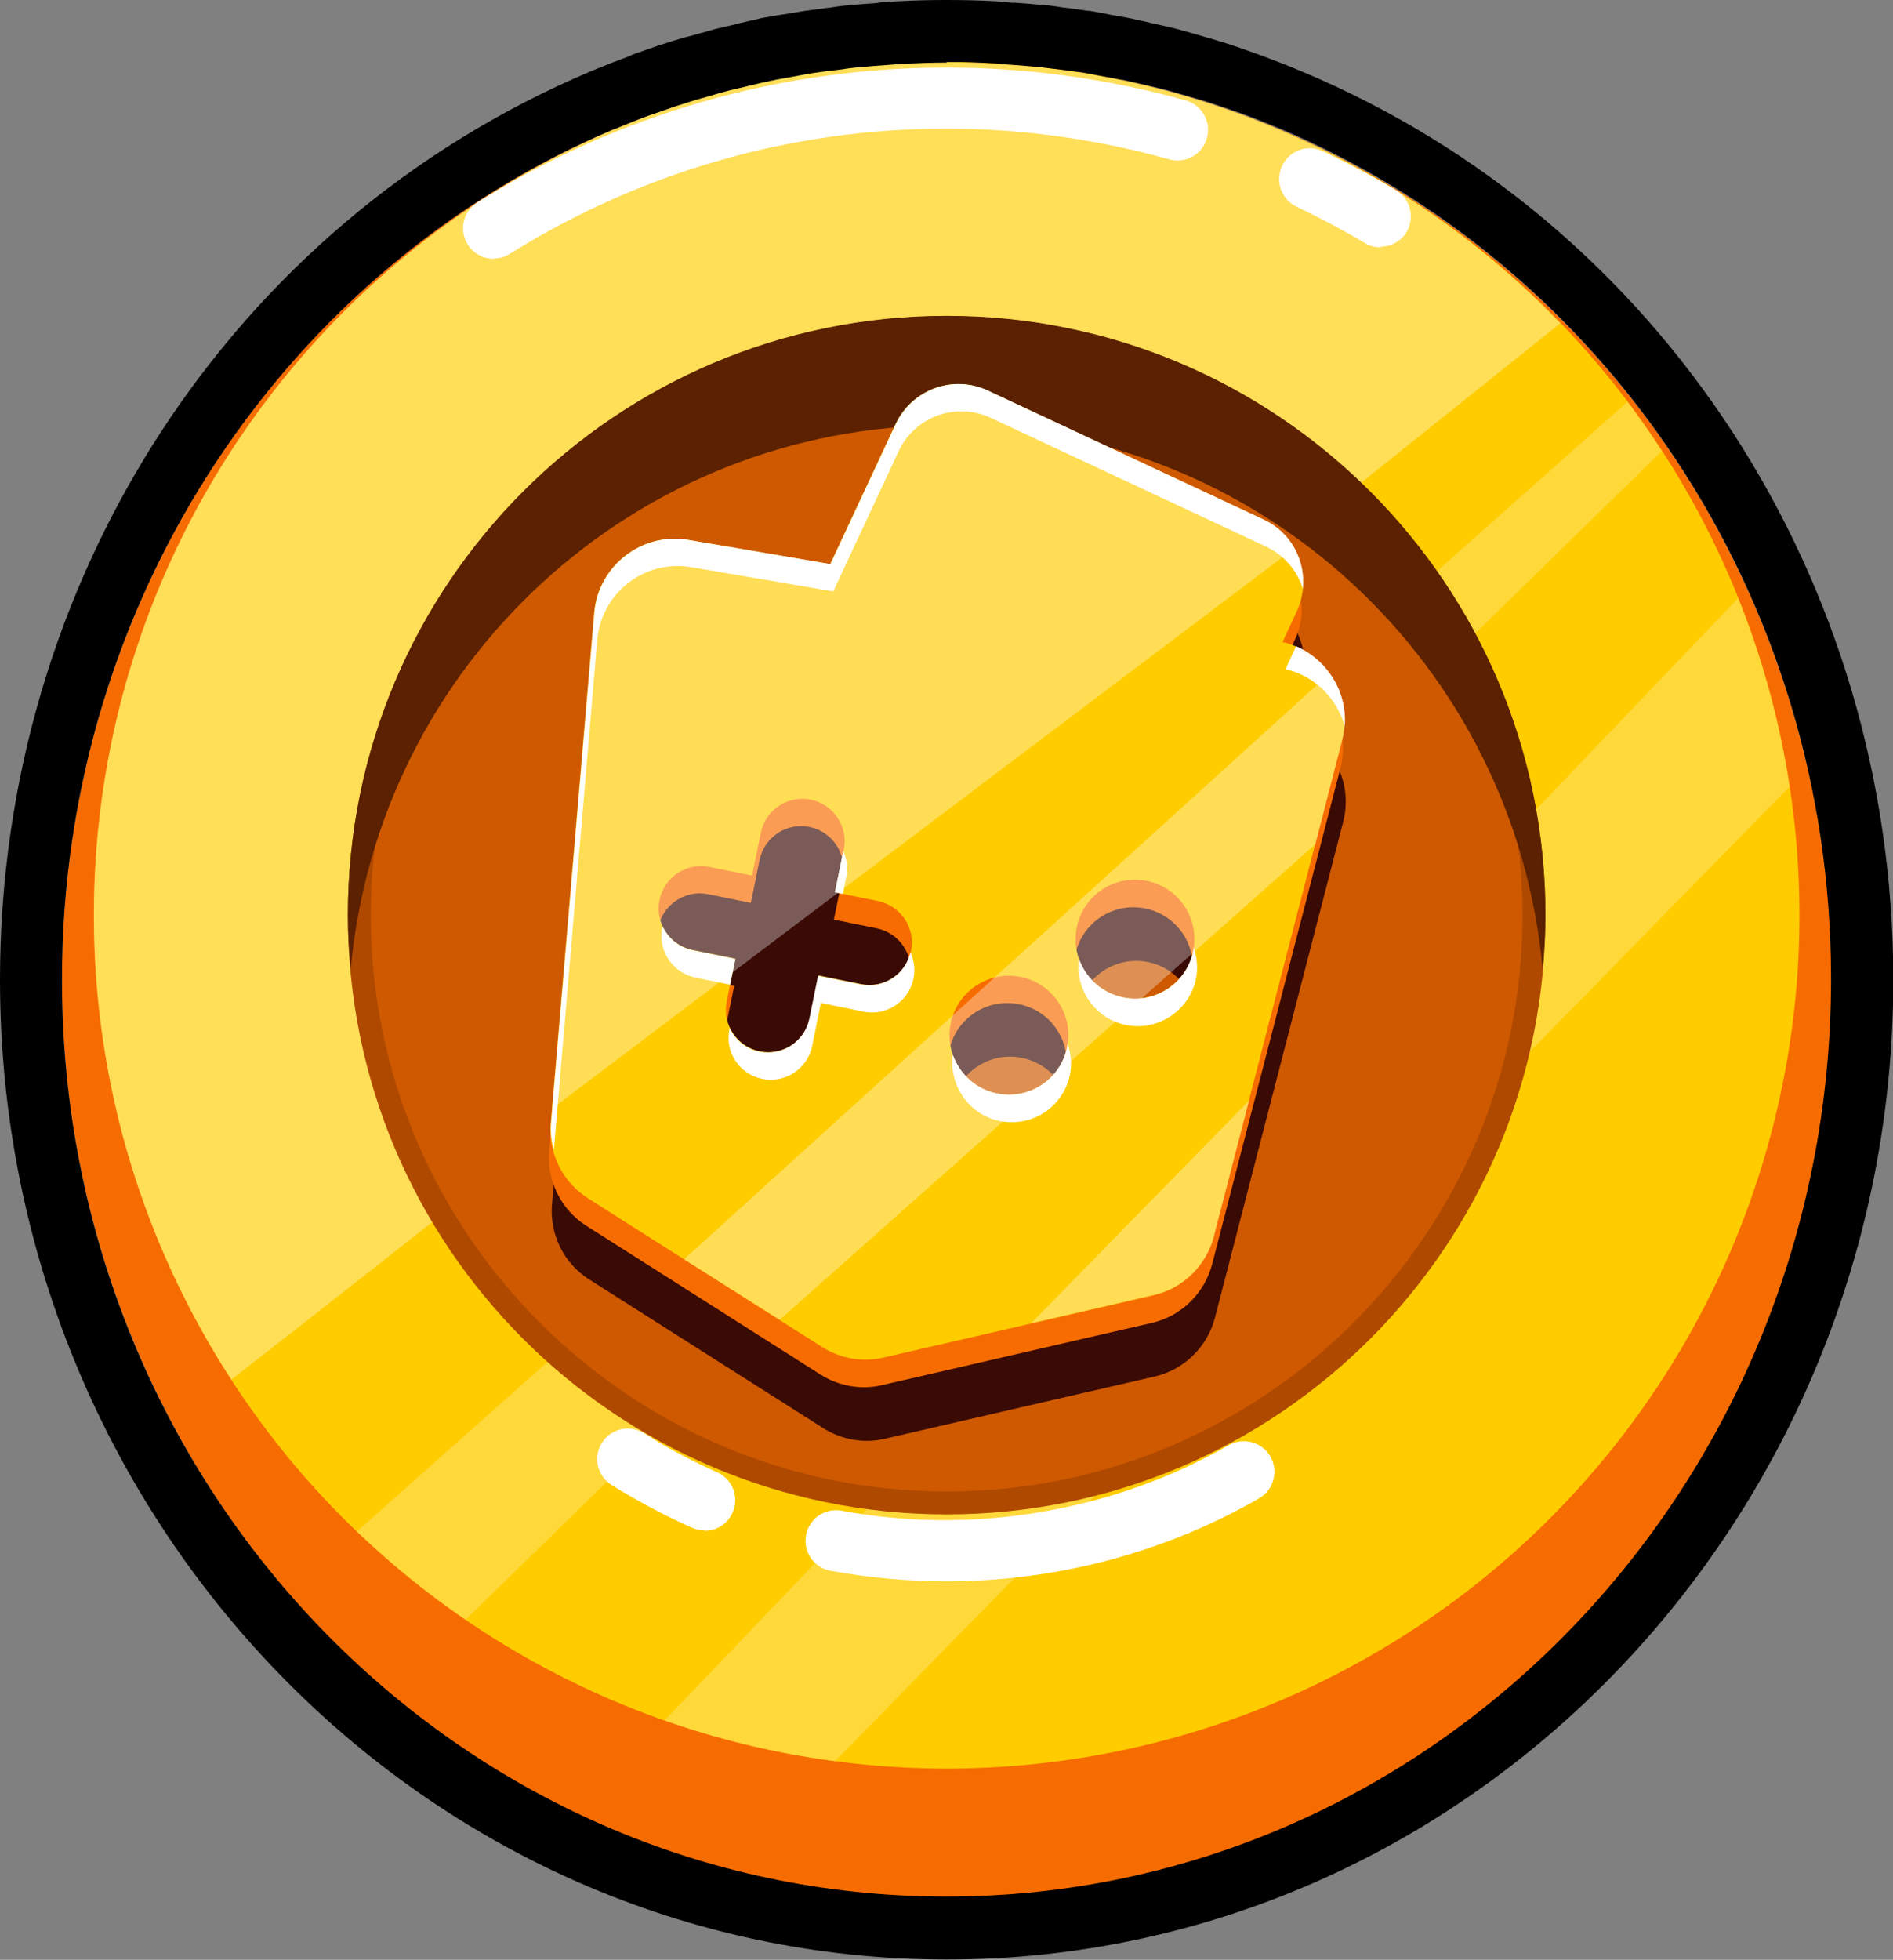 <?xml version="1.0" encoding="UTF-8"?><svg id="Layer_2" xmlns="http://www.w3.org/2000/svg" viewBox="0 0 61.11 63.23"><rect x="0" y="0" width="61.11" height="63.23" fill="#808080" stroke="none"/><defs><style>.cls-1{fill:#fc0;}.cls-2{fill:#5b2100;}.cls-3{opacity:.33;}.cls-3,.cls-4{fill:#fff;}.cls-5{fill:#b04900;}.cls-6{fill:#3a0a05;}.cls-7{fill:#ce5900;}.cls-8{opacity:.72;}.cls-9{opacity:.48;}.cls-10{opacity:.32;}.cls-11{fill:#f76c00;}</style></defs><g id="Layer_1-2"><ellipse class="cls-11" cx="30.56" cy="31.61" rx="28.56" ry="29.61"/><circle class="cls-1" cx="30.56" cy="29.53" r="27.53"/><g class="cls-8"><g class="cls-9"><path class="cls-4" d="M30.56,2C15.35,2,3.03,14.32,3.03,29.53c0,5.52,1.63,10.67,4.44,14.98,11.19-8.7,33.55-26.59,42.9-34.08-5.01-5.19-12.03-8.42-19.81-8.42Z"/></g><g class="cls-10"><path class="cls-4" d="M53.65,14.55c-.35-.54-.72-1.07-1.11-1.59L11.52,49.41c1.09,1.04,2.26,2,3.51,2.85L53.65,14.55Z"/></g><g class="cls-10"><path class="cls-4" d="M57.77,25.37c-.32-2.11-.89-4.15-1.66-6.07L21.45,55.51c1.76.62,3.6,1.06,5.51,1.31l30.82-31.45Z"/></g></g><path class="cls-7" d="M30.55,48.49c-10.45,0-18.96-8.5-18.96-18.96S20.1,10.57,30.55,10.57s18.96,8.5,18.96,18.96-8.51,18.96-18.96,18.96Z"/><path class="cls-5" d="M30.56,10.94c10.25,0,18.59,8.34,18.59,18.59s-8.34,18.59-18.59,18.59-18.59-8.34-18.59-18.59S20.31,10.94,30.56,10.94M30.56,10.2c-10.67,0-19.33,8.65-19.33,19.33s8.65,19.33,19.33,19.33,19.33-8.65,19.33-19.33-8.65-19.33-19.33-19.33h0Z"/><path class="cls-4" d="M44.56,7.98c-.17,0-.34-.04-.5-.14-.71-.42-1.45-.81-2.2-1.17-.49-.23-.71-.82-.47-1.32.23-.49.82-.71,1.31-.47.8.38,1.6.8,2.36,1.25.47.28.62.88.35,1.35-.18.31-.51.48-.85.48Z"/><path class="cls-4" d="M15.94,8.35c-.33,0-.65-.16-.84-.46-.29-.46-.15-1.07.31-1.36,4.53-2.84,9.76-4.35,15.14-4.35,2.62,0,5.22.36,7.73,1.06.52.15.83.69.68,1.22s-.69.83-1.22.68c-2.33-.65-4.75-.99-7.19-.99-5,0-9.87,1.4-14.09,4.04-.16.1-.34.15-.52.15Z"/><path class="cls-4" d="M22.76,49.38c-.13,0-.27-.03-.4-.08-.9-.4-1.78-.87-2.62-1.39-.46-.29-.6-.9-.31-1.36.29-.46.9-.6,1.36-.31.75.48,1.55.9,2.36,1.26.5.22.72.8.5,1.3-.16.37-.52.59-.91.59Z"/><path class="cls-4" d="M30.55,51.02c-1.26,0-2.51-.12-3.74-.34-.54-.1-.89-.62-.79-1.15.1-.54.62-.89,1.15-.79,4.23.79,8.75.03,12.49-2.11.47-.27,1.08-.11,1.35.36.27.47.11,1.08-.36,1.35-3.06,1.76-6.55,2.68-10.1,2.68Z"/><path class="cls-2" d="M30.56,13.71c10.08,0,18.35,7.72,19.24,17.57.05-.58.09-1.16.09-1.76,0-10.67-8.65-19.33-19.33-19.33S11.23,18.85,11.23,29.53c0,.59.04,1.18.09,1.76.89-9.85,9.16-17.57,19.24-17.57Z"/><path class="cls-6" d="M41.45,23.32l.45-.97c.52-1.12.04-2.44-1.08-2.97l-8.9-4.16c-1.12-.52-2.44-.04-2.97,1.08l-2.11,4.52-4.58-.78c-1.5-.26-2.91.83-3.04,2.35l-1.4,16.47c-.08.97.38,1.9,1.2,2.42l7.56,4.8c.59.37,1.3.5,1.98.34l8.72-2.01c.95-.22,1.69-.95,1.94-1.89l4.14-16c.37-1.43-.52-2.86-1.93-3.19ZM34.49,36.39c-.21,1.04-1.22,1.71-2.26,1.5-1.04-.21-1.71-1.22-1.5-2.26.21-1.04,1.22-1.71,2.26-1.5,1.04.21,1.71,1.22,1.5,2.26ZM38.56,33.3c-.21,1.04-1.22,1.71-2.26,1.5s-1.71-1.22-1.5-2.26c.21-1.04,1.22-1.71,2.26-1.5s1.71,1.22,1.5,2.26Z"/><path class="cls-11" d="M41.36,21.59l.45-.97c.52-1.12.04-2.44-1.08-2.97l-8.9-4.16c-1.12-.52-2.44-.04-2.97,1.08l-2.11,4.52-4.58-.78c-1.5-.26-2.91.83-3.04,2.35l-1.4,16.47c-.08.97.38,1.9,1.2,2.42l7.56,4.8c.59.37,1.3.5,1.98.34l8.72-2.01c.95-.22,1.69-.95,1.94-1.89l4.14-16c.37-1.43-.52-2.86-1.93-3.19ZM29.37,31.56c-.15.74-.87,1.22-1.61,1.07l-1.38-.28-.28,1.38c-.15.74-.87,1.22-1.61,1.07-.74-.15-1.22-.87-1.07-1.61l.28-1.38-1.38-.28c-.74-.15-1.22-.87-1.07-1.61.15-.74.87-1.22,1.61-1.07l1.38.28.28-1.38c.15-.74.87-1.22,1.61-1.07.74.15,1.22.87,1.07,1.61l-.28,1.38,1.38.28c.74.15,1.22.87,1.07,1.61ZM34.4,34.66c-.21,1.04-1.22,1.71-2.26,1.5-1.04-.21-1.71-1.22-1.5-2.26.21-1.04,1.22-1.71,2.26-1.5,1.04.21,1.71,1.22,1.5,2.26ZM38.47,31.57c-.21,1.04-1.22,1.71-2.26,1.5s-1.71-1.22-1.5-2.26c.21-1.04,1.22-1.71,2.26-1.5s1.71,1.22,1.5,2.26Z"/><path class="cls-1" d="M41.41,20.7l.45-.97c.52-1.12.04-2.44-1.08-2.97l-8.9-4.16c-1.12-.52-2.44-.04-2.97,1.08l-2.11,4.52-4.58-.78c-1.5-.26-2.91.83-3.04,2.35l-1.4,16.47c-.08.97.38,1.9,1.2,2.42l7.56,4.8c.59.37,1.3.5,1.98.34l8.72-2.01c.95-.22,1.69-.95,1.94-1.89l4.14-16c.37-1.43-.52-2.86-1.93-3.19ZM29.41,30.68c-.15.74-.87,1.22-1.61,1.07l-1.38-.28-.28,1.38c-.15.74-.87,1.22-1.61,1.07-.74-.15-1.22-.87-1.07-1.61l.28-1.38-1.38-.28c-.74-.15-1.22-.87-1.07-1.61.15-.74.87-1.22,1.61-1.07l1.38.28.28-1.38c.15-.74.87-1.22,1.61-1.07.74.15,1.22.87,1.07,1.61l-.28,1.38,1.38.28c.74.15,1.22.87,1.07,1.61ZM34.45,33.78c-.21,1.04-1.22,1.71-2.26,1.5-1.04-.21-1.71-1.22-1.5-2.26.21-1.04,1.22-1.71,2.26-1.5,1.04.21,1.71,1.22,1.5,2.26ZM38.52,30.68c-.21,1.04-1.22,1.71-2.26,1.5s-1.71-1.22-1.5-2.26c.21-1.04,1.22-1.71,2.26-1.5s1.71,1.22,1.5,2.26Z"/><path class="cls-4" d="M22.44,31.54l1.13.23.17-.83-1.38-.28c-.45-.09-.79-.39-.97-.77,0,.02-.01.03-.01.04-.15.74.33,1.46,1.07,1.61Z"/><path class="cls-4" d="M41.5,21.59c.96.22,1.67.96,1.91,1.85.09-1.11-.55-2.15-1.57-2.59l-.34.74Z"/><path class="cls-4" d="M24.61,34.81c.74.15,1.46-.33,1.61-1.07l.28-1.38,1.38.28c.74.15,1.46-.33,1.61-1.07.06-.3.02-.59-.1-.84-.17.72-.87,1.17-1.6,1.03l-1.38-.28-.28,1.38c-.15.74-.87,1.22-1.61,1.07-.45-.09-.8-.39-.97-.78v.05c-.16.74.32,1.46,1.06,1.61Z"/><path class="cls-4" d="M19.28,20.65c.13-1.52,1.53-2.61,3.04-2.35l4.58.78,2.11-4.52c.52-1.12,1.85-1.6,2.97-1.08l8.9,4.16c.59.28,1,.78,1.18,1.36.09-.92-.38-1.83-1.27-2.24l-8.9-4.16c-1.12-.52-2.44-.04-2.97,1.08l-2.11,4.52-4.58-.78c-1.5-.26-2.91.83-3.04,2.35l-1.4,16.47c-.03.3.02.59.09.87l1.4-16.45Z"/><path class="cls-4" d="M36.35,33.07c1.04.21,2.05-.47,2.26-1.5.07-.35.03-.69-.08-1.01,0,.04,0,.08-.01.12-.21,1.04-1.22,1.71-2.26,1.5-.69-.14-1.21-.63-1.43-1.25-.13.99.52,1.94,1.52,2.14Z"/><path class="cls-4" d="M32.28,36.17c1.04.21,2.05-.46,2.26-1.5.07-.35.03-.69-.08-1.01,0,.04,0,.08-.01.12-.21,1.04-1.22,1.71-2.26,1.5-.69-.14-1.21-.63-1.43-1.25-.13.99.52,1.94,1.52,2.14Z"/><path class="cls-4" d="M26.95,28.79l.26.05.11-.55c.06-.29.02-.58-.1-.83l-.27,1.33Z"/><path d="M30.56,2c.48,0,.96.01,1.43.04,0,0,.02,0,.02,0,.16,0,.32.03.48.04.3.02.61.04.91.07.01,0,.03,0,.04,0,.19.02.39.05.58.07.26.03.52.06.78.1.02,0,.03,0,.05,0,.22.03.43.08.64.12.23.04.46.08.69.13.02,0,.03,0,.05,0,.24.05.47.11.71.16.2.05.39.09.59.14.29.07.57.16.85.24.15.04.3.09.45.13.33.1.66.22.99.33.09.03.18.06.26.09.39.14.78.3,1.17.46,0,0,.02,0,.03.01,10.46,4.4,17.83,15.03,17.83,27.45,0,16.35-12.78,29.61-28.56,29.61S2,47.97,2,31.61c0-12.42,7.38-23.05,17.83-27.45,0,0,0,0,0,0,0,0,.01,0,.02,0,.39-.16.77-.32,1.17-.46.02,0,.04-.02.06-.02.07-.02.14-.05.21-.07.33-.12.66-.23.99-.33.15-.05.3-.09.45-.13.28-.08.56-.17.85-.24.2-.05.39-.09.59-.14.25-.06.5-.12.75-.17.03,0,.06-.01.09-.02.2-.04.41-.07.61-.11.23-.04.45-.09.68-.12.26-.04.53-.07.79-.1.2-.03.4-.06.61-.08.02,0,.03,0,.05,0,.29-.03.58-.05.87-.07.17-.01.33-.03.5-.04.48-.02.96-.04,1.44-.04M30.56,0c-.5,0-1.02.01-1.55.04-.12,0-.24.02-.36.03h-.17s-.19.03-.19.03c-.25.02-.5.03-.75.06-.02,0-.05,0-.08,0-.15.02-.29.03-.43.05l-.19.03-.17.02c-.23.03-.45.06-.68.09-.18.03-.36.06-.54.09l-.19.03-.2.03c-.15.03-.3.05-.45.08-.02,0-.09.02-.12.03-.19.04-.41.09-.62.14l-.15.04-.17.04c-.16.04-.31.07-.47.11-.29.08-.57.16-.86.24,0,0-.05.01-.05.01l-.14.04c-.11.03-.23.07-.34.1-.35.11-.71.23-1.06.36-.11.03-.16.05-.22.08-.02,0-.07.03-.09.04-.38.14-.79.3-1.2.47-.02,0-.03.01-.04.02-.01,0-.02,0-.03.01C7.47,7.21,0,18.7,0,31.61c0,17.43,13.71,31.61,30.56,31.61s30.56-14.18,30.56-31.61c0-12.92-7.48-24.42-19.06-29.29-.01,0-.04-.02-.05-.02-.4-.17-.81-.33-1.24-.49l-.19-.07-.09-.03c-.35-.13-.7-.25-1.06-.36-.11-.03-.22-.07-.33-.1l-.14-.04c-.33-.1-.62-.18-.91-.26-.15-.04-.31-.08-.46-.11l-.17-.04-.19-.04c-.19-.05-.38-.09-.57-.13-.02,0-.06-.01-.08-.02-.16-.03-.34-.07-.53-.1l-.18-.03-.2-.04c-.16-.03-.32-.06-.49-.09-.01,0-.05,0-.06,0-.21-.03-.43-.06-.64-.09l-.18-.02-.19-.03c-.14-.02-.28-.04-.43-.05,0,0-.04,0-.05,0-.27-.03-.55-.05-.83-.07h-.14s-.17-.02-.17-.02c-.12-.01-.23-.02-.35-.03-.54-.03-1.06-.04-1.56-.04h0Z"/><path class="cls-3" d="M41.77,17.7l-23.95,18.07,1.36-16c.13-1.52,1.54-2.61,3.04-2.35l4.58.78,2.11-4.51c.52-1.12,1.85-1.6,2.97-1.08l8.9,4.16c.44.21.78.53.99.93Z"/><path class="cls-3" d="M33.29,42.69l7.04-7.19-1.14,4.39c-.24.94-.99,1.67-1.94,1.89l-3.96.91Z"/><path class="cls-3" d="M43.33,23.89l-.86,3.34-17.3,15.35-3.09-1.95,20.84-18.9c.44.6.61,1.38.41,2.16Z"/></g></svg>